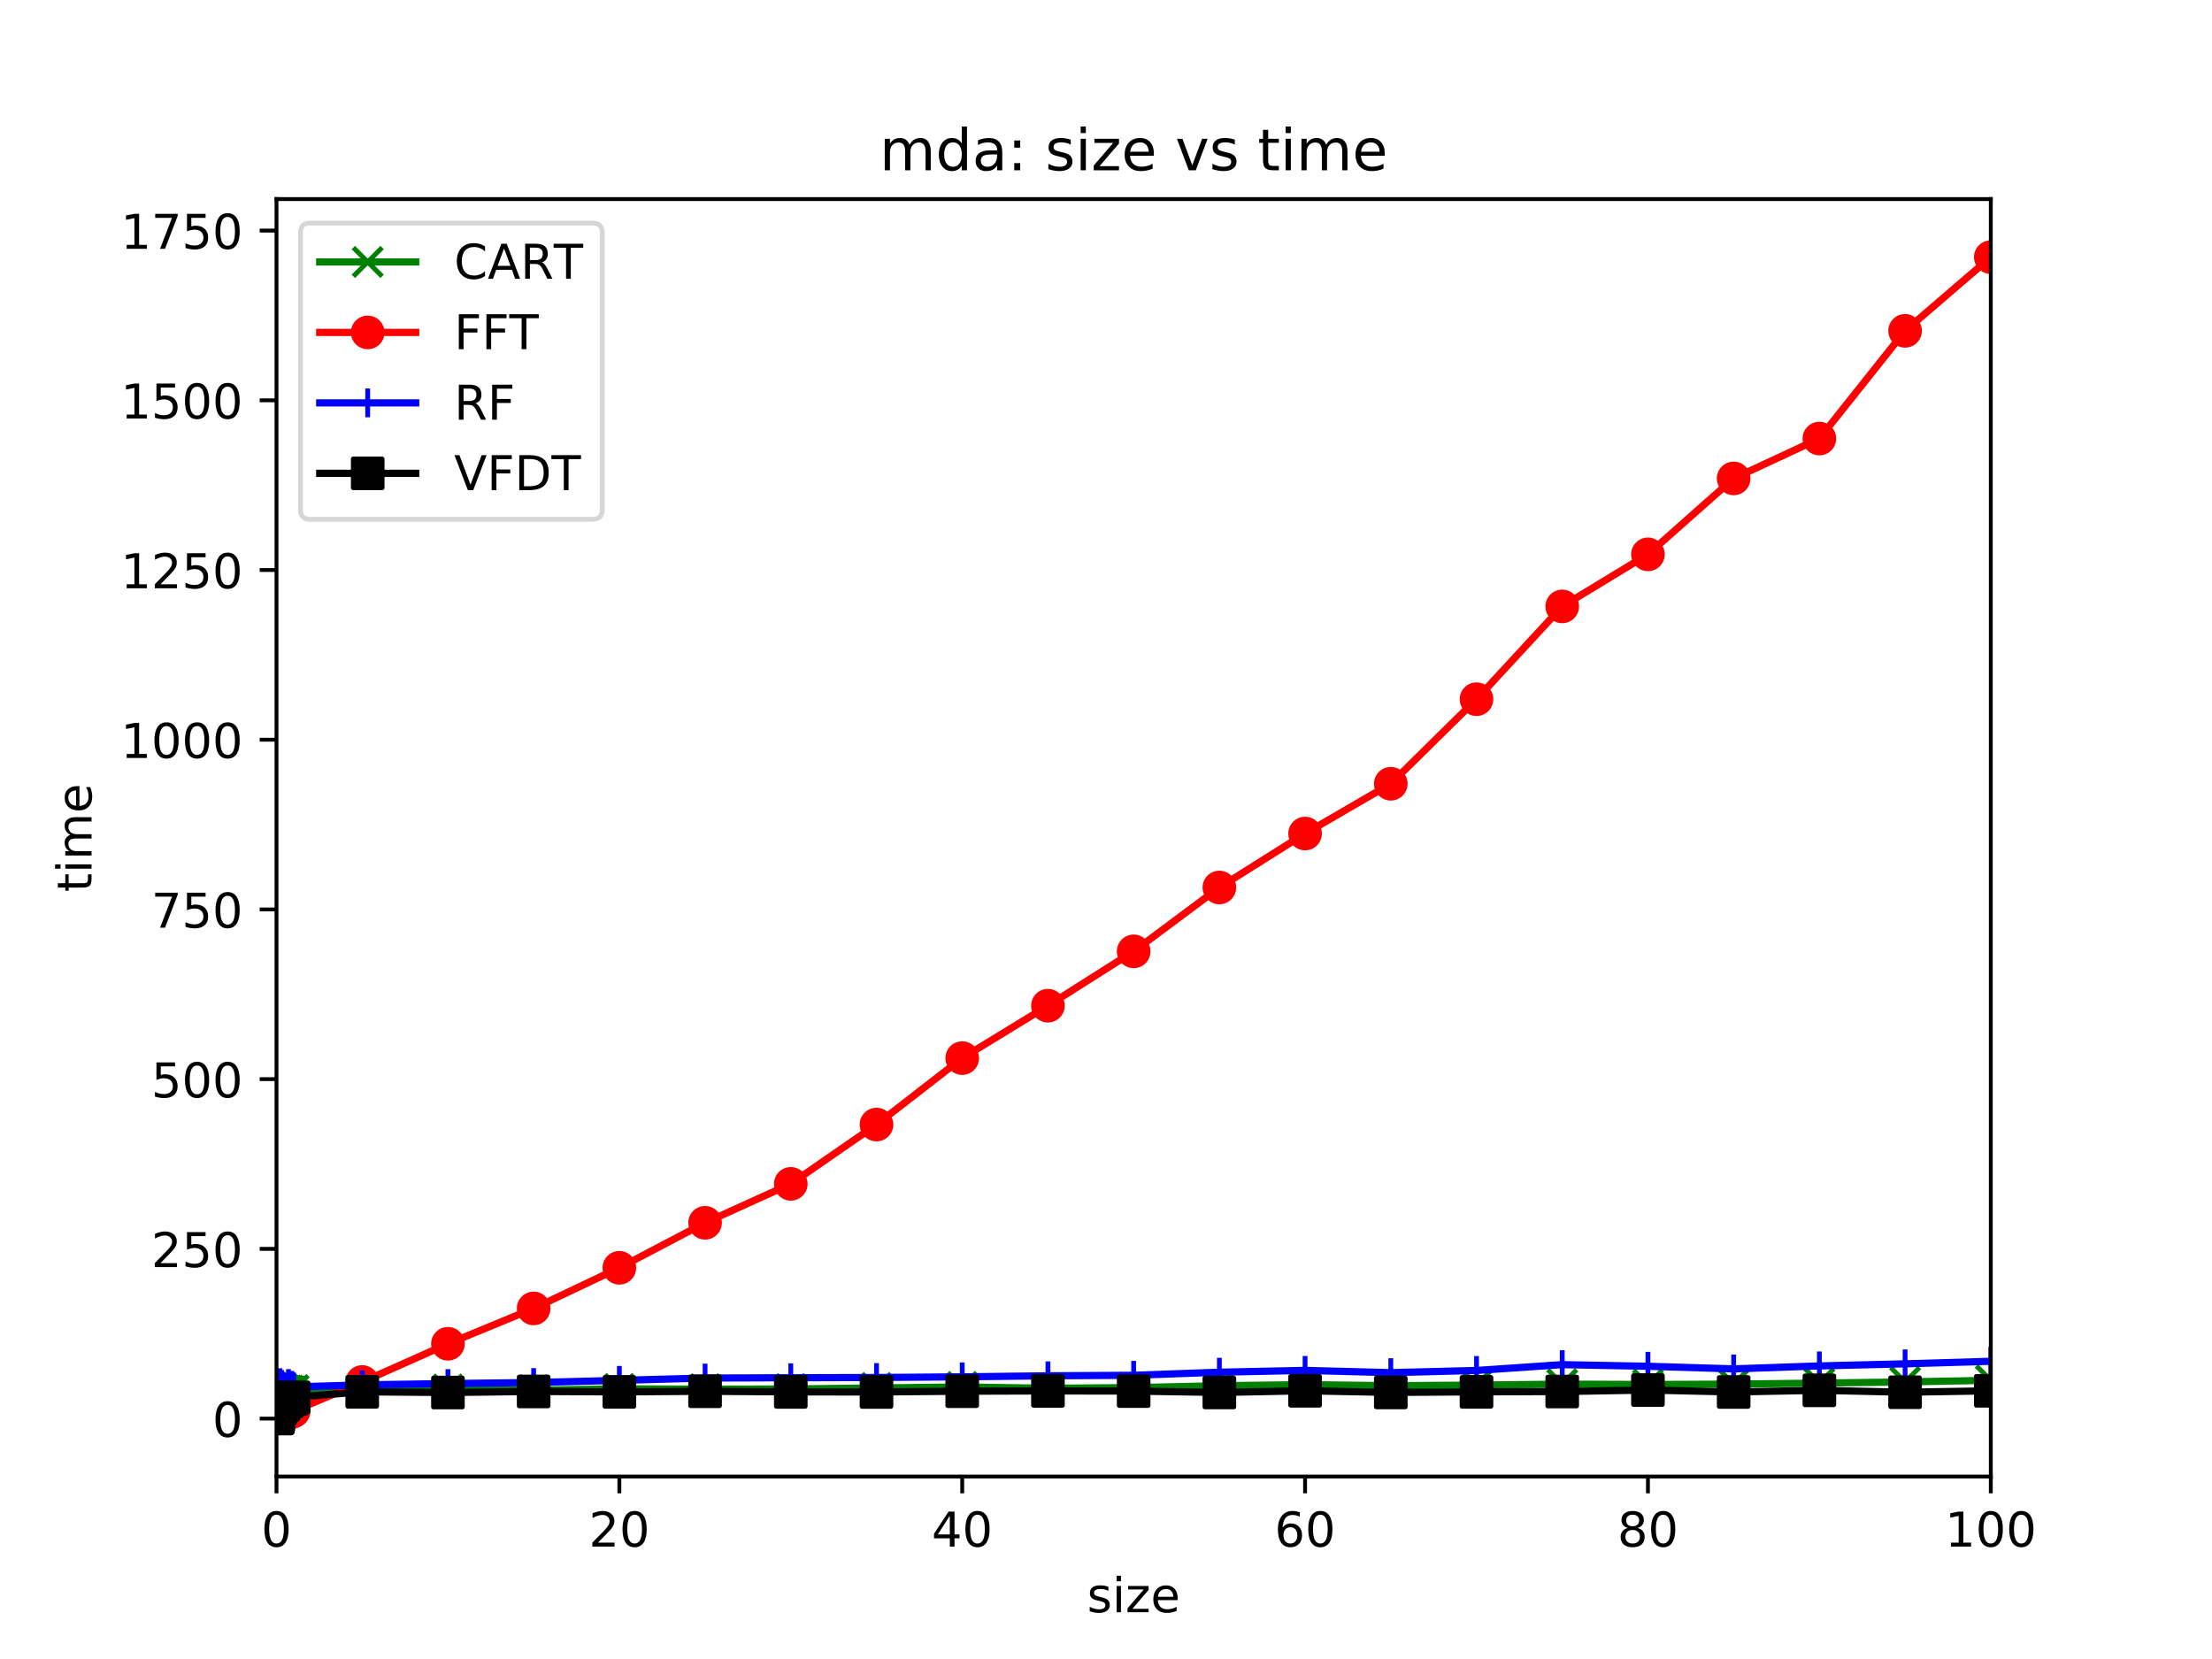 <?xml version="1.0" encoding="utf-8" standalone="no"?>
<!DOCTYPE svg PUBLIC "-//W3C//DTD SVG 1.1//EN"
  "http://www.w3.org/Graphics/SVG/1.1/DTD/svg11.dtd">
<!-- Created with matplotlib (https://matplotlib.org/) -->
<svg height="345.6pt" version="1.1" viewBox="0 0 460.8 345.6" width="460.8pt" xmlns="http://www.w3.org/2000/svg" xmlns:xlink="http://www.w3.org/1999/xlink">
 <defs>
  <style type="text/css">
*{stroke-linecap:butt;stroke-linejoin:round;}
  </style>
 </defs>
 <g id="figure_1">
  <g id="patch_1">
   <path d="M 0 345.6 
L 460.8 345.6 
L 460.8 0 
L 0 0 
z
" style="fill:#ffffff;"/>
  </g>
  <g id="axes_1">
   <g id="patch_2">
    <path d="M 57.6 307.584 
L 414.72 307.584 
L 414.72 41.472 
L 57.6 41.472 
z
" style="fill:#ffffff;"/>
   </g>
   <g id="matplotlib.axis_1">
    <g id="xtick_1">
     <g id="line2d_1">
      <defs>
       <path d="M 0 0 
L 0 3.5 
" id="m21e844c656" style="stroke:#000000;stroke-width:0.8;"/>
      </defs>
      <g>
       <use style="stroke:#000000;stroke-width:0.8;" x="57.6" xlink:href="#m21e844c656" y="307.584"/>
      </g>
     </g>
     <g id="text_1">
      <!-- 0 -->
      <defs>
       <path d="M 31.781 66.406 
Q 24.172 66.406 20.328 58.906 
Q 16.5 51.422 16.5 36.375 
Q 16.5 21.391 20.328 13.891 
Q 24.172 6.391 31.781 6.391 
Q 39.453 6.391 43.281 13.891 
Q 47.125 21.391 47.125 36.375 
Q 47.125 51.422 43.281 58.906 
Q 39.453 66.406 31.781 66.406 
z
M 31.781 74.219 
Q 44.047 74.219 50.516 64.516 
Q 56.984 54.828 56.984 36.375 
Q 56.984 17.969 50.516 8.266 
Q 44.047 -1.422 31.781 -1.422 
Q 19.531 -1.422 13.062 8.266 
Q 6.594 17.969 6.594 36.375 
Q 6.594 54.828 13.062 64.516 
Q 19.531 74.219 31.781 74.219 
z
" id="DejaVuSans-48"/>
      </defs>
      <g transform="translate(54.419 322.182)scale(0.1 -0.1)">
       <use xlink:href="#DejaVuSans-48"/>
      </g>
     </g>
    </g>
    <g id="xtick_2">
     <g id="line2d_2">
      <g>
       <use style="stroke:#000000;stroke-width:0.8;" x="129.024" xlink:href="#m21e844c656" y="307.584"/>
      </g>
     </g>
     <g id="text_2">
      <!-- 20 -->
      <defs>
       <path d="M 19.188 8.297 
L 53.609 8.297 
L 53.609 0 
L 7.328 0 
L 7.328 8.297 
Q 12.938 14.109 22.625 23.891 
Q 32.328 33.688 34.812 36.531 
Q 39.547 41.844 41.422 45.531 
Q 43.312 49.219 43.312 52.781 
Q 43.312 58.594 39.234 62.25 
Q 35.156 65.922 28.609 65.922 
Q 23.969 65.922 18.812 64.312 
Q 13.672 62.703 7.812 59.422 
L 7.812 69.391 
Q 13.766 71.781 18.938 73 
Q 24.125 74.219 28.422 74.219 
Q 39.75 74.219 46.484 68.547 
Q 53.219 62.891 53.219 53.422 
Q 53.219 48.922 51.531 44.891 
Q 49.859 40.875 45.406 35.406 
Q 44.188 33.984 37.641 27.219 
Q 31.109 20.453 19.188 8.297 
z
" id="DejaVuSans-50"/>
      </defs>
      <g transform="translate(122.662 322.182)scale(0.1 -0.1)">
       <use xlink:href="#DejaVuSans-50"/>
       <use x="63.623" xlink:href="#DejaVuSans-48"/>
      </g>
     </g>
    </g>
    <g id="xtick_3">
     <g id="line2d_3">
      <g>
       <use style="stroke:#000000;stroke-width:0.8;" x="200.448" xlink:href="#m21e844c656" y="307.584"/>
      </g>
     </g>
     <g id="text_3">
      <!-- 40 -->
      <defs>
       <path d="M 37.797 64.312 
L 12.891 25.391 
L 37.797 25.391 
z
M 35.203 72.906 
L 47.609 72.906 
L 47.609 25.391 
L 58.016 25.391 
L 58.016 17.188 
L 47.609 17.188 
L 47.609 0 
L 37.797 0 
L 37.797 17.188 
L 4.891 17.188 
L 4.891 26.703 
z
" id="DejaVuSans-52"/>
      </defs>
      <g transform="translate(194.085 322.182)scale(0.1 -0.1)">
       <use xlink:href="#DejaVuSans-52"/>
       <use x="63.623" xlink:href="#DejaVuSans-48"/>
      </g>
     </g>
    </g>
    <g id="xtick_4">
     <g id="line2d_4">
      <g>
       <use style="stroke:#000000;stroke-width:0.8;" x="271.872" xlink:href="#m21e844c656" y="307.584"/>
      </g>
     </g>
     <g id="text_4">
      <!-- 60 -->
      <defs>
       <path d="M 33.016 40.375 
Q 26.375 40.375 22.484 35.828 
Q 18.609 31.297 18.609 23.391 
Q 18.609 15.531 22.484 10.953 
Q 26.375 6.391 33.016 6.391 
Q 39.656 6.391 43.531 10.953 
Q 47.406 15.531 47.406 23.391 
Q 47.406 31.297 43.531 35.828 
Q 39.656 40.375 33.016 40.375 
z
M 52.594 71.297 
L 52.594 62.312 
Q 48.875 64.062 45.094 64.984 
Q 41.312 65.922 37.594 65.922 
Q 27.828 65.922 22.672 59.328 
Q 17.531 52.734 16.797 39.406 
Q 19.672 43.656 24.016 45.922 
Q 28.375 48.188 33.594 48.188 
Q 44.578 48.188 50.953 41.516 
Q 57.328 34.859 57.328 23.391 
Q 57.328 12.156 50.688 5.359 
Q 44.047 -1.422 33.016 -1.422 
Q 20.359 -1.422 13.672 8.266 
Q 6.984 17.969 6.984 36.375 
Q 6.984 53.656 15.188 63.938 
Q 23.391 74.219 37.203 74.219 
Q 40.922 74.219 44.703 73.484 
Q 48.484 72.75 52.594 71.297 
z
" id="DejaVuSans-54"/>
      </defs>
      <g transform="translate(265.51 322.182)scale(0.1 -0.1)">
       <use xlink:href="#DejaVuSans-54"/>
       <use x="63.623" xlink:href="#DejaVuSans-48"/>
      </g>
     </g>
    </g>
    <g id="xtick_5">
     <g id="line2d_5">
      <g>
       <use style="stroke:#000000;stroke-width:0.8;" x="343.296" xlink:href="#m21e844c656" y="307.584"/>
      </g>
     </g>
     <g id="text_5">
      <!-- 80 -->
      <defs>
       <path d="M 31.781 34.625 
Q 24.75 34.625 20.719 30.859 
Q 16.703 27.094 16.703 20.516 
Q 16.703 13.922 20.719 10.156 
Q 24.75 6.391 31.781 6.391 
Q 38.812 6.391 42.859 10.172 
Q 46.922 13.969 46.922 20.516 
Q 46.922 27.094 42.891 30.859 
Q 38.875 34.625 31.781 34.625 
z
M 21.922 38.812 
Q 15.578 40.375 12.031 44.719 
Q 8.5 49.078 8.5 55.328 
Q 8.5 64.062 14.719 69.141 
Q 20.953 74.219 31.781 74.219 
Q 42.672 74.219 48.875 69.141 
Q 55.078 64.062 55.078 55.328 
Q 55.078 49.078 51.531 44.719 
Q 48 40.375 41.703 38.812 
Q 48.828 37.156 52.797 32.312 
Q 56.781 27.484 56.781 20.516 
Q 56.781 9.906 50.312 4.234 
Q 43.844 -1.422 31.781 -1.422 
Q 19.734 -1.422 13.25 4.234 
Q 6.781 9.906 6.781 20.516 
Q 6.781 27.484 10.781 32.312 
Q 14.797 37.156 21.922 38.812 
z
M 18.312 54.391 
Q 18.312 48.734 21.844 45.562 
Q 25.391 42.391 31.781 42.391 
Q 38.141 42.391 41.719 45.562 
Q 45.312 48.734 45.312 54.391 
Q 45.312 60.062 41.719 63.234 
Q 38.141 66.406 31.781 66.406 
Q 25.391 66.406 21.844 63.234 
Q 18.312 60.062 18.312 54.391 
z
" id="DejaVuSans-56"/>
      </defs>
      <g transform="translate(336.933 322.182)scale(0.1 -0.1)">
       <use xlink:href="#DejaVuSans-56"/>
       <use x="63.623" xlink:href="#DejaVuSans-48"/>
      </g>
     </g>
    </g>
    <g id="xtick_6">
     <g id="line2d_6">
      <g>
       <use style="stroke:#000000;stroke-width:0.8;" x="414.72" xlink:href="#m21e844c656" y="307.584"/>
      </g>
     </g>
     <g id="text_6">
      <!-- 100 -->
      <defs>
       <path d="M 12.406 8.297 
L 28.516 8.297 
L 28.516 63.922 
L 10.984 60.406 
L 10.984 69.391 
L 28.422 72.906 
L 38.281 72.906 
L 38.281 8.297 
L 54.391 8.297 
L 54.391 0 
L 12.406 0 
z
" id="DejaVuSans-49"/>
      </defs>
      <g transform="translate(405.176 322.182)scale(0.1 -0.1)">
       <use xlink:href="#DejaVuSans-49"/>
       <use x="63.623" xlink:href="#DejaVuSans-48"/>
       <use x="127.246" xlink:href="#DejaVuSans-48"/>
      </g>
     </g>
    </g>
    <g id="text_7">
     <!-- size -->
     <defs>
      <path d="M 44.281 53.078 
L 44.281 44.578 
Q 40.484 46.531 36.375 47.5 
Q 32.281 48.484 27.875 48.484 
Q 21.188 48.484 17.844 46.438 
Q 14.5 44.391 14.5 40.281 
Q 14.5 37.156 16.891 35.375 
Q 19.281 33.594 26.516 31.984 
L 29.594 31.297 
Q 39.156 29.25 43.188 25.516 
Q 47.219 21.781 47.219 15.094 
Q 47.219 7.469 41.188 3.016 
Q 35.156 -1.422 24.609 -1.422 
Q 20.219 -1.422 15.453 -0.562 
Q 10.688 0.297 5.422 2 
L 5.422 11.281 
Q 10.406 8.688 15.234 7.391 
Q 20.062 6.109 24.812 6.109 
Q 31.156 6.109 34.562 8.281 
Q 37.984 10.453 37.984 14.406 
Q 37.984 18.062 35.516 20.016 
Q 33.062 21.969 24.703 23.781 
L 21.578 24.516 
Q 13.234 26.266 9.516 29.906 
Q 5.812 33.547 5.812 39.891 
Q 5.812 47.609 11.281 51.797 
Q 16.75 56 26.812 56 
Q 31.781 56 36.172 55.266 
Q 40.578 54.547 44.281 53.078 
z
" id="DejaVuSans-115"/>
      <path d="M 9.422 54.688 
L 18.406 54.688 
L 18.406 0 
L 9.422 0 
z
M 9.422 75.984 
L 18.406 75.984 
L 18.406 64.594 
L 9.422 64.594 
z
" id="DejaVuSans-105"/>
      <path d="M 5.516 54.688 
L 48.188 54.688 
L 48.188 46.484 
L 14.406 7.172 
L 48.188 7.172 
L 48.188 0 
L 4.297 0 
L 4.297 8.203 
L 38.094 47.516 
L 5.516 47.516 
z
" id="DejaVuSans-122"/>
      <path d="M 56.203 29.594 
L 56.203 25.203 
L 14.891 25.203 
Q 15.484 15.922 20.484 11.062 
Q 25.484 6.203 34.422 6.203 
Q 39.594 6.203 44.453 7.469 
Q 49.312 8.734 54.109 11.281 
L 54.109 2.781 
Q 49.266 0.734 44.188 -0.344 
Q 39.109 -1.422 33.891 -1.422 
Q 20.797 -1.422 13.156 6.188 
Q 5.516 13.812 5.516 26.812 
Q 5.516 40.234 12.766 48.109 
Q 20.016 56 32.328 56 
Q 43.359 56 49.781 48.891 
Q 56.203 41.797 56.203 29.594 
z
M 47.219 32.234 
Q 47.125 39.594 43.094 43.984 
Q 39.062 48.391 32.422 48.391 
Q 24.906 48.391 20.391 44.141 
Q 15.875 39.891 15.188 32.172 
z
" id="DejaVuSans-101"/>
     </defs>
     <g transform="translate(226.465 335.861)scale(0.1 -0.1)">
      <use xlink:href="#DejaVuSans-115"/>
      <use x="52.1" xlink:href="#DejaVuSans-105"/>
      <use x="79.883" xlink:href="#DejaVuSans-122"/>
      <use x="132.373" xlink:href="#DejaVuSans-101"/>
     </g>
    </g>
   </g>
   <g id="matplotlib.axis_2">
    <g id="ytick_1">
     <g id="line2d_7">
      <defs>
       <path d="M 0 0 
L -3.5 0 
" id="m09c2663679" style="stroke:#000000;stroke-width:0.8;"/>
      </defs>
      <g>
       <use style="stroke:#000000;stroke-width:0.8;" x="57.6" xlink:href="#m09c2663679" y="295.516"/>
      </g>
     </g>
     <g id="text_8">
      <!-- 0 -->
      <g transform="translate(44.237 299.316)scale(0.1 -0.1)">
       <use xlink:href="#DejaVuSans-48"/>
      </g>
     </g>
    </g>
    <g id="ytick_2">
     <g id="line2d_8">
      <g>
       <use style="stroke:#000000;stroke-width:0.8;" x="57.6" xlink:href="#m09c2663679" y="260.162"/>
      </g>
     </g>
     <g id="text_9">
      <!-- 250 -->
      <defs>
       <path d="M 10.797 72.906 
L 49.516 72.906 
L 49.516 64.594 
L 19.828 64.594 
L 19.828 46.734 
Q 21.969 47.469 24.109 47.828 
Q 26.266 48.188 28.422 48.188 
Q 40.625 48.188 47.75 41.5 
Q 54.891 34.812 54.891 23.391 
Q 54.891 11.625 47.562 5.094 
Q 40.234 -1.422 26.906 -1.422 
Q 22.312 -1.422 17.547 -0.641 
Q 12.797 0.141 7.719 1.703 
L 7.719 11.625 
Q 12.109 9.234 16.797 8.062 
Q 21.484 6.891 26.703 6.891 
Q 35.156 6.891 40.078 11.328 
Q 45.016 15.766 45.016 23.391 
Q 45.016 31 40.078 35.438 
Q 35.156 39.891 26.703 39.891 
Q 22.75 39.891 18.812 39.016 
Q 14.891 38.141 10.797 36.281 
z
" id="DejaVuSans-53"/>
      </defs>
      <g transform="translate(31.512 263.961)scale(0.1 -0.1)">
       <use xlink:href="#DejaVuSans-50"/>
       <use x="63.623" xlink:href="#DejaVuSans-53"/>
       <use x="127.246" xlink:href="#DejaVuSans-48"/>
      </g>
     </g>
    </g>
    <g id="ytick_3">
     <g id="line2d_9">
      <g>
       <use style="stroke:#000000;stroke-width:0.8;" x="57.6" xlink:href="#m09c2663679" y="224.807"/>
      </g>
     </g>
     <g id="text_10">
      <!-- 500 -->
      <g transform="translate(31.512 228.606)scale(0.1 -0.1)">
       <use xlink:href="#DejaVuSans-53"/>
       <use x="63.623" xlink:href="#DejaVuSans-48"/>
       <use x="127.246" xlink:href="#DejaVuSans-48"/>
      </g>
     </g>
    </g>
    <g id="ytick_4">
     <g id="line2d_10">
      <g>
       <use style="stroke:#000000;stroke-width:0.8;" x="57.6" xlink:href="#m09c2663679" y="189.453"/>
      </g>
     </g>
     <g id="text_11">
      <!-- 750 -->
      <defs>
       <path d="M 8.203 72.906 
L 55.078 72.906 
L 55.078 68.703 
L 28.609 0 
L 18.312 0 
L 43.219 64.594 
L 8.203 64.594 
z
" id="DejaVuSans-55"/>
      </defs>
      <g transform="translate(31.512 193.252)scale(0.1 -0.1)">
       <use xlink:href="#DejaVuSans-55"/>
       <use x="63.623" xlink:href="#DejaVuSans-53"/>
       <use x="127.246" xlink:href="#DejaVuSans-48"/>
      </g>
     </g>
    </g>
    <g id="ytick_5">
     <g id="line2d_11">
      <g>
       <use style="stroke:#000000;stroke-width:0.8;" x="57.6" xlink:href="#m09c2663679" y="154.098"/>
      </g>
     </g>
     <g id="text_12">
      <!-- 1000 -->
      <g transform="translate(25.15 157.897)scale(0.1 -0.1)">
       <use xlink:href="#DejaVuSans-49"/>
       <use x="63.623" xlink:href="#DejaVuSans-48"/>
       <use x="127.246" xlink:href="#DejaVuSans-48"/>
       <use x="190.869" xlink:href="#DejaVuSans-48"/>
      </g>
     </g>
    </g>
    <g id="ytick_6">
     <g id="line2d_12">
      <g>
       <use style="stroke:#000000;stroke-width:0.8;" x="57.6" xlink:href="#m09c2663679" y="118.743"/>
      </g>
     </g>
     <g id="text_13">
      <!-- 1250 -->
      <g transform="translate(25.15 122.543)scale(0.1 -0.1)">
       <use xlink:href="#DejaVuSans-49"/>
       <use x="63.623" xlink:href="#DejaVuSans-50"/>
       <use x="127.246" xlink:href="#DejaVuSans-53"/>
       <use x="190.869" xlink:href="#DejaVuSans-48"/>
      </g>
     </g>
    </g>
    <g id="ytick_7">
     <g id="line2d_13">
      <g>
       <use style="stroke:#000000;stroke-width:0.8;" x="57.6" xlink:href="#m09c2663679" y="83.389"/>
      </g>
     </g>
     <g id="text_14">
      <!-- 1500 -->
      <g transform="translate(25.15 87.188)scale(0.1 -0.1)">
       <use xlink:href="#DejaVuSans-49"/>
       <use x="63.623" xlink:href="#DejaVuSans-53"/>
       <use x="127.246" xlink:href="#DejaVuSans-48"/>
       <use x="190.869" xlink:href="#DejaVuSans-48"/>
      </g>
     </g>
    </g>
    <g id="ytick_8">
     <g id="line2d_14">
      <g>
       <use style="stroke:#000000;stroke-width:0.8;" x="57.6" xlink:href="#m09c2663679" y="48.034"/>
      </g>
     </g>
     <g id="text_15">
      <!-- 1750 -->
      <g transform="translate(25.15 51.834)scale(0.1 -0.1)">
       <use xlink:href="#DejaVuSans-49"/>
       <use x="63.623" xlink:href="#DejaVuSans-55"/>
       <use x="127.246" xlink:href="#DejaVuSans-53"/>
       <use x="190.869" xlink:href="#DejaVuSans-48"/>
      </g>
     </g>
    </g>
    <g id="text_16">
     <!-- time -->
     <defs>
      <path d="M 18.312 70.219 
L 18.312 54.688 
L 36.812 54.688 
L 36.812 47.703 
L 18.312 47.703 
L 18.312 18.016 
Q 18.312 11.328 20.141 9.422 
Q 21.969 7.516 27.594 7.516 
L 36.812 7.516 
L 36.812 0 
L 27.594 0 
Q 17.188 0 13.234 3.875 
Q 9.281 7.766 9.281 18.016 
L 9.281 47.703 
L 2.688 47.703 
L 2.688 54.688 
L 9.281 54.688 
L 9.281 70.219 
z
" id="DejaVuSans-116"/>
      <path d="M 52 44.188 
Q 55.375 50.25 60.062 53.125 
Q 64.75 56 71.094 56 
Q 79.641 56 84.281 50.016 
Q 88.922 44.047 88.922 33.016 
L 88.922 0 
L 79.891 0 
L 79.891 32.719 
Q 79.891 40.578 77.094 44.375 
Q 74.312 48.188 68.609 48.188 
Q 61.625 48.188 57.562 43.547 
Q 53.516 38.922 53.516 30.906 
L 53.516 0 
L 44.484 0 
L 44.484 32.719 
Q 44.484 40.625 41.703 44.406 
Q 38.922 48.188 33.109 48.188 
Q 26.219 48.188 22.156 43.531 
Q 18.109 38.875 18.109 30.906 
L 18.109 0 
L 9.078 0 
L 9.078 54.688 
L 18.109 54.688 
L 18.109 46.188 
Q 21.188 51.219 25.484 53.609 
Q 29.781 56 35.688 56 
Q 41.656 56 45.828 52.969 
Q 50 49.953 52 44.188 
z
" id="DejaVuSans-109"/>
     </defs>
     <g transform="translate(19.07 185.824)rotate(-90)scale(0.1 -0.1)">
      <use xlink:href="#DejaVuSans-116"/>
      <use x="39.209" xlink:href="#DejaVuSans-105"/>
      <use x="66.992" xlink:href="#DejaVuSans-109"/>
      <use x="164.404" xlink:href="#DejaVuSans-101"/>
     </g>
    </g>
   </g>
   <g id="line2d_15">
    <path clip-path="url(#pf4e3280fdc)" d="M 57.636 289.765 
L 57.671 289.753 
L 57.707 288.994 
L 57.743 289.227 
L 57.779 289.554 
L 57.814 289.816 
L 57.85 289.787 
L 57.886 289.881 
L 57.921 289.867 
L 57.957 289.838 
L 58.314 289.581 
L 58.671 289.485 
L 59.028 289.475 
L 59.386 289.763 
L 59.743 289.669 
L 60.1 289.698 
L 60.457 289.843 
L 60.814 289.905 
L 61.171 289.57 
L 75.456 289.705 
L 93.312 289.447 
L 111.168 289.597 
L 129.024 289.326 
L 146.88 289.386 
L 164.736 289.349 
L 182.592 289.133 
L 200.448 288.928 
L 218.304 289.205 
L 236.16 289.062 
L 254.016 288.67 
L 271.872 288.443 
L 289.728 288.665 
L 307.584 288.54 
L 325.44 288.342 
L 343.296 288.416 
L 361.152 288.339 
L 379.008 288.126 
L 396.864 287.878 
L 414.72 287.539 
" style="fill:none;stroke:#008000;stroke-linecap:square;stroke-width:1.5;"/>
    <defs>
     <path d="M -3 3 
L 3 -3 
M -3 -3 
L 3 3 
" id="m1ca27a8372" style="stroke:#008000;"/>
    </defs>
    <g clip-path="url(#pf4e3280fdc)">
     <use style="fill:#008000;stroke:#008000;" x="57.636" xlink:href="#m1ca27a8372" y="289.765"/>
     <use style="fill:#008000;stroke:#008000;" x="57.671" xlink:href="#m1ca27a8372" y="289.753"/>
     <use style="fill:#008000;stroke:#008000;" x="57.707" xlink:href="#m1ca27a8372" y="288.994"/>
     <use style="fill:#008000;stroke:#008000;" x="57.743" xlink:href="#m1ca27a8372" y="289.227"/>
     <use style="fill:#008000;stroke:#008000;" x="57.779" xlink:href="#m1ca27a8372" y="289.554"/>
     <use style="fill:#008000;stroke:#008000;" x="57.814" xlink:href="#m1ca27a8372" y="289.816"/>
     <use style="fill:#008000;stroke:#008000;" x="57.85" xlink:href="#m1ca27a8372" y="289.787"/>
     <use style="fill:#008000;stroke:#008000;" x="57.886" xlink:href="#m1ca27a8372" y="289.881"/>
     <use style="fill:#008000;stroke:#008000;" x="57.921" xlink:href="#m1ca27a8372" y="289.867"/>
     <use style="fill:#008000;stroke:#008000;" x="57.957" xlink:href="#m1ca27a8372" y="289.838"/>
     <use style="fill:#008000;stroke:#008000;" x="58.314" xlink:href="#m1ca27a8372" y="289.581"/>
     <use style="fill:#008000;stroke:#008000;" x="58.671" xlink:href="#m1ca27a8372" y="289.485"/>
     <use style="fill:#008000;stroke:#008000;" x="59.028" xlink:href="#m1ca27a8372" y="289.475"/>
     <use style="fill:#008000;stroke:#008000;" x="59.386" xlink:href="#m1ca27a8372" y="289.763"/>
     <use style="fill:#008000;stroke:#008000;" x="59.743" xlink:href="#m1ca27a8372" y="289.669"/>
     <use style="fill:#008000;stroke:#008000;" x="60.1" xlink:href="#m1ca27a8372" y="289.698"/>
     <use style="fill:#008000;stroke:#008000;" x="60.457" xlink:href="#m1ca27a8372" y="289.843"/>
     <use style="fill:#008000;stroke:#008000;" x="60.814" xlink:href="#m1ca27a8372" y="289.905"/>
     <use style="fill:#008000;stroke:#008000;" x="61.171" xlink:href="#m1ca27a8372" y="289.57"/>
     <use style="fill:#008000;stroke:#008000;" x="75.456" xlink:href="#m1ca27a8372" y="289.705"/>
     <use style="fill:#008000;stroke:#008000;" x="93.312" xlink:href="#m1ca27a8372" y="289.447"/>
     <use style="fill:#008000;stroke:#008000;" x="111.168" xlink:href="#m1ca27a8372" y="289.597"/>
     <use style="fill:#008000;stroke:#008000;" x="129.024" xlink:href="#m1ca27a8372" y="289.326"/>
     <use style="fill:#008000;stroke:#008000;" x="146.88" xlink:href="#m1ca27a8372" y="289.386"/>
     <use style="fill:#008000;stroke:#008000;" x="164.736" xlink:href="#m1ca27a8372" y="289.349"/>
     <use style="fill:#008000;stroke:#008000;" x="182.592" xlink:href="#m1ca27a8372" y="289.133"/>
     <use style="fill:#008000;stroke:#008000;" x="200.448" xlink:href="#m1ca27a8372" y="288.928"/>
     <use style="fill:#008000;stroke:#008000;" x="218.304" xlink:href="#m1ca27a8372" y="289.205"/>
     <use style="fill:#008000;stroke:#008000;" x="236.16" xlink:href="#m1ca27a8372" y="289.062"/>
     <use style="fill:#008000;stroke:#008000;" x="254.016" xlink:href="#m1ca27a8372" y="288.67"/>
     <use style="fill:#008000;stroke:#008000;" x="271.872" xlink:href="#m1ca27a8372" y="288.443"/>
     <use style="fill:#008000;stroke:#008000;" x="289.728" xlink:href="#m1ca27a8372" y="288.665"/>
     <use style="fill:#008000;stroke:#008000;" x="307.584" xlink:href="#m1ca27a8372" y="288.54"/>
     <use style="fill:#008000;stroke:#008000;" x="325.44" xlink:href="#m1ca27a8372" y="288.342"/>
     <use style="fill:#008000;stroke:#008000;" x="343.296" xlink:href="#m1ca27a8372" y="288.416"/>
     <use style="fill:#008000;stroke:#008000;" x="361.152" xlink:href="#m1ca27a8372" y="288.339"/>
     <use style="fill:#008000;stroke:#008000;" x="379.008" xlink:href="#m1ca27a8372" y="288.126"/>
     <use style="fill:#008000;stroke:#008000;" x="396.864" xlink:href="#m1ca27a8372" y="287.878"/>
     <use style="fill:#008000;stroke:#008000;" x="414.72" xlink:href="#m1ca27a8372" y="287.539"/>
    </g>
   </g>
   <g id="line2d_16">
    <path clip-path="url(#pf4e3280fdc)" d="M 57.636 295.457 
L 57.671 295.451 
L 57.707 295.423 
L 57.743 295.414 
L 57.779 295.4 
L 57.814 295.385 
L 57.85 295.365 
L 57.886 295.345 
L 57.921 295.335 
L 57.957 295.315 
L 58.314 295.156 
L 58.671 295.03 
L 59.028 294.852 
L 59.386 294.714 
L 59.743 294.557 
L 60.1 294.417 
L 60.457 294.222 
L 60.814 294.122 
L 61.171 293.951 
L 75.456 287.89 
L 93.312 279.933 
L 111.168 272.57 
L 129.024 264.102 
L 146.88 254.728 
L 164.736 246.618 
L 182.592 234.265 
L 200.448 220.422 
L 218.304 209.504 
L 236.16 198.185 
L 254.016 184.879 
L 271.872 173.643 
L 289.728 163.269 
L 307.584 145.657 
L 325.44 126.326 
L 343.296 115.48 
L 361.152 99.663 
L 379.008 91.362 
L 396.864 68.919 
L 414.72 53.568 
" style="fill:none;stroke:#ff0000;stroke-linecap:square;stroke-width:1.5;"/>
    <defs>
     <path d="M 0 3 
C 0.796 3 1.559 2.684 2.121 2.121 
C 2.684 1.559 3 0.796 3 0 
C 3 -0.796 2.684 -1.559 2.121 -2.121 
C 1.559 -2.684 0.796 -3 0 -3 
C -0.796 -3 -1.559 -2.684 -2.121 -2.121 
C -2.684 -1.559 -3 -0.796 -3 0 
C -3 0.796 -2.684 1.559 -2.121 2.121 
C -1.559 2.684 -0.796 3 0 3 
z
" id="m90da390966" style="stroke:#ff0000;"/>
    </defs>
    <g clip-path="url(#pf4e3280fdc)">
     <use style="fill:#ff0000;stroke:#ff0000;" x="57.636" xlink:href="#m90da390966" y="295.457"/>
     <use style="fill:#ff0000;stroke:#ff0000;" x="57.671" xlink:href="#m90da390966" y="295.451"/>
     <use style="fill:#ff0000;stroke:#ff0000;" x="57.707" xlink:href="#m90da390966" y="295.423"/>
     <use style="fill:#ff0000;stroke:#ff0000;" x="57.743" xlink:href="#m90da390966" y="295.414"/>
     <use style="fill:#ff0000;stroke:#ff0000;" x="57.779" xlink:href="#m90da390966" y="295.4"/>
     <use style="fill:#ff0000;stroke:#ff0000;" x="57.814" xlink:href="#m90da390966" y="295.385"/>
     <use style="fill:#ff0000;stroke:#ff0000;" x="57.85" xlink:href="#m90da390966" y="295.365"/>
     <use style="fill:#ff0000;stroke:#ff0000;" x="57.886" xlink:href="#m90da390966" y="295.345"/>
     <use style="fill:#ff0000;stroke:#ff0000;" x="57.921" xlink:href="#m90da390966" y="295.335"/>
     <use style="fill:#ff0000;stroke:#ff0000;" x="57.957" xlink:href="#m90da390966" y="295.315"/>
     <use style="fill:#ff0000;stroke:#ff0000;" x="58.314" xlink:href="#m90da390966" y="295.156"/>
     <use style="fill:#ff0000;stroke:#ff0000;" x="58.671" xlink:href="#m90da390966" y="295.03"/>
     <use style="fill:#ff0000;stroke:#ff0000;" x="59.028" xlink:href="#m90da390966" y="294.852"/>
     <use style="fill:#ff0000;stroke:#ff0000;" x="59.386" xlink:href="#m90da390966" y="294.714"/>
     <use style="fill:#ff0000;stroke:#ff0000;" x="59.743" xlink:href="#m90da390966" y="294.557"/>
     <use style="fill:#ff0000;stroke:#ff0000;" x="60.1" xlink:href="#m90da390966" y="294.417"/>
     <use style="fill:#ff0000;stroke:#ff0000;" x="60.457" xlink:href="#m90da390966" y="294.222"/>
     <use style="fill:#ff0000;stroke:#ff0000;" x="60.814" xlink:href="#m90da390966" y="294.122"/>
     <use style="fill:#ff0000;stroke:#ff0000;" x="61.171" xlink:href="#m90da390966" y="293.951"/>
     <use style="fill:#ff0000;stroke:#ff0000;" x="75.456" xlink:href="#m90da390966" y="287.89"/>
     <use style="fill:#ff0000;stroke:#ff0000;" x="93.312" xlink:href="#m90da390966" y="279.933"/>
     <use style="fill:#ff0000;stroke:#ff0000;" x="111.168" xlink:href="#m90da390966" y="272.57"/>
     <use style="fill:#ff0000;stroke:#ff0000;" x="129.024" xlink:href="#m90da390966" y="264.102"/>
     <use style="fill:#ff0000;stroke:#ff0000;" x="146.88" xlink:href="#m90da390966" y="254.728"/>
     <use style="fill:#ff0000;stroke:#ff0000;" x="164.736" xlink:href="#m90da390966" y="246.618"/>
     <use style="fill:#ff0000;stroke:#ff0000;" x="182.592" xlink:href="#m90da390966" y="234.265"/>
     <use style="fill:#ff0000;stroke:#ff0000;" x="200.448" xlink:href="#m90da390966" y="220.422"/>
     <use style="fill:#ff0000;stroke:#ff0000;" x="218.304" xlink:href="#m90da390966" y="209.504"/>
     <use style="fill:#ff0000;stroke:#ff0000;" x="236.16" xlink:href="#m90da390966" y="198.185"/>
     <use style="fill:#ff0000;stroke:#ff0000;" x="254.016" xlink:href="#m90da390966" y="184.879"/>
     <use style="fill:#ff0000;stroke:#ff0000;" x="271.872" xlink:href="#m90da390966" y="173.643"/>
     <use style="fill:#ff0000;stroke:#ff0000;" x="289.728" xlink:href="#m90da390966" y="163.269"/>
     <use style="fill:#ff0000;stroke:#ff0000;" x="307.584" xlink:href="#m90da390966" y="145.657"/>
     <use style="fill:#ff0000;stroke:#ff0000;" x="325.44" xlink:href="#m90da390966" y="126.326"/>
     <use style="fill:#ff0000;stroke:#ff0000;" x="343.296" xlink:href="#m90da390966" y="115.48"/>
     <use style="fill:#ff0000;stroke:#ff0000;" x="361.152" xlink:href="#m90da390966" y="99.663"/>
     <use style="fill:#ff0000;stroke:#ff0000;" x="379.008" xlink:href="#m90da390966" y="91.362"/>
     <use style="fill:#ff0000;stroke:#ff0000;" x="396.864" xlink:href="#m90da390966" y="68.919"/>
     <use style="fill:#ff0000;stroke:#ff0000;" x="414.72" xlink:href="#m90da390966" y="53.568"/>
    </g>
   </g>
   <g id="line2d_17">
    <path clip-path="url(#pf4e3280fdc)" d="M 57.636 288.826 
L 57.671 288.56 
L 57.707 288.793 
L 57.743 288.833 
L 57.779 288.454 
L 57.814 288.793 
L 57.85 288.809 
L 57.886 288.731 
L 57.921 289.134 
L 57.957 288.918 
L 58.314 288.037 
L 58.671 288.418 
L 59.028 288.831 
L 59.386 289.005 
L 59.743 289.035 
L 60.1 288.213 
L 60.457 288.755 
L 60.814 288.595 
L 61.171 288.923 
L 75.456 288.492 
L 93.312 288.218 
L 111.168 288.01 
L 129.024 287.556 
L 146.88 287.074 
L 164.736 287.009 
L 182.592 286.958 
L 200.448 286.819 
L 218.304 286.607 
L 236.16 286.495 
L 254.016 285.857 
L 271.872 285.478 
L 289.728 285.949 
L 307.584 285.493 
L 325.44 284.281 
L 343.296 284.62 
L 361.152 285.164 
L 379.008 284.546 
L 396.864 284.112 
L 414.72 283.581 
" style="fill:none;stroke:#0000ff;stroke-linecap:square;stroke-width:1.5;"/>
    <defs>
     <path d="M -3 0 
L 3 0 
M 0 3 
L 0 -3 
" id="m04df19ad99" style="stroke:#0000ff;"/>
    </defs>
    <g clip-path="url(#pf4e3280fdc)">
     <use style="fill:#0000ff;stroke:#0000ff;" x="57.636" xlink:href="#m04df19ad99" y="288.826"/>
     <use style="fill:#0000ff;stroke:#0000ff;" x="57.671" xlink:href="#m04df19ad99" y="288.56"/>
     <use style="fill:#0000ff;stroke:#0000ff;" x="57.707" xlink:href="#m04df19ad99" y="288.793"/>
     <use style="fill:#0000ff;stroke:#0000ff;" x="57.743" xlink:href="#m04df19ad99" y="288.833"/>
     <use style="fill:#0000ff;stroke:#0000ff;" x="57.779" xlink:href="#m04df19ad99" y="288.454"/>
     <use style="fill:#0000ff;stroke:#0000ff;" x="57.814" xlink:href="#m04df19ad99" y="288.793"/>
     <use style="fill:#0000ff;stroke:#0000ff;" x="57.85" xlink:href="#m04df19ad99" y="288.809"/>
     <use style="fill:#0000ff;stroke:#0000ff;" x="57.886" xlink:href="#m04df19ad99" y="288.731"/>
     <use style="fill:#0000ff;stroke:#0000ff;" x="57.921" xlink:href="#m04df19ad99" y="289.134"/>
     <use style="fill:#0000ff;stroke:#0000ff;" x="57.957" xlink:href="#m04df19ad99" y="288.918"/>
     <use style="fill:#0000ff;stroke:#0000ff;" x="58.314" xlink:href="#m04df19ad99" y="288.037"/>
     <use style="fill:#0000ff;stroke:#0000ff;" x="58.671" xlink:href="#m04df19ad99" y="288.418"/>
     <use style="fill:#0000ff;stroke:#0000ff;" x="59.028" xlink:href="#m04df19ad99" y="288.831"/>
     <use style="fill:#0000ff;stroke:#0000ff;" x="59.386" xlink:href="#m04df19ad99" y="289.005"/>
     <use style="fill:#0000ff;stroke:#0000ff;" x="59.743" xlink:href="#m04df19ad99" y="289.035"/>
     <use style="fill:#0000ff;stroke:#0000ff;" x="60.1" xlink:href="#m04df19ad99" y="288.213"/>
     <use style="fill:#0000ff;stroke:#0000ff;" x="60.457" xlink:href="#m04df19ad99" y="288.755"/>
     <use style="fill:#0000ff;stroke:#0000ff;" x="60.814" xlink:href="#m04df19ad99" y="288.595"/>
     <use style="fill:#0000ff;stroke:#0000ff;" x="61.171" xlink:href="#m04df19ad99" y="288.923"/>
     <use style="fill:#0000ff;stroke:#0000ff;" x="75.456" xlink:href="#m04df19ad99" y="288.492"/>
     <use style="fill:#0000ff;stroke:#0000ff;" x="93.312" xlink:href="#m04df19ad99" y="288.218"/>
     <use style="fill:#0000ff;stroke:#0000ff;" x="111.168" xlink:href="#m04df19ad99" y="288.01"/>
     <use style="fill:#0000ff;stroke:#0000ff;" x="129.024" xlink:href="#m04df19ad99" y="287.556"/>
     <use style="fill:#0000ff;stroke:#0000ff;" x="146.88" xlink:href="#m04df19ad99" y="287.074"/>
     <use style="fill:#0000ff;stroke:#0000ff;" x="164.736" xlink:href="#m04df19ad99" y="287.009"/>
     <use style="fill:#0000ff;stroke:#0000ff;" x="182.592" xlink:href="#m04df19ad99" y="286.958"/>
     <use style="fill:#0000ff;stroke:#0000ff;" x="200.448" xlink:href="#m04df19ad99" y="286.819"/>
     <use style="fill:#0000ff;stroke:#0000ff;" x="218.304" xlink:href="#m04df19ad99" y="286.607"/>
     <use style="fill:#0000ff;stroke:#0000ff;" x="236.16" xlink:href="#m04df19ad99" y="286.495"/>
     <use style="fill:#0000ff;stroke:#0000ff;" x="254.016" xlink:href="#m04df19ad99" y="285.857"/>
     <use style="fill:#0000ff;stroke:#0000ff;" x="271.872" xlink:href="#m04df19ad99" y="285.478"/>
     <use style="fill:#0000ff;stroke:#0000ff;" x="289.728" xlink:href="#m04df19ad99" y="285.949"/>
     <use style="fill:#0000ff;stroke:#0000ff;" x="307.584" xlink:href="#m04df19ad99" y="285.493"/>
     <use style="fill:#0000ff;stroke:#0000ff;" x="325.44" xlink:href="#m04df19ad99" y="284.281"/>
     <use style="fill:#0000ff;stroke:#0000ff;" x="343.296" xlink:href="#m04df19ad99" y="284.62"/>
     <use style="fill:#0000ff;stroke:#0000ff;" x="361.152" xlink:href="#m04df19ad99" y="285.164"/>
     <use style="fill:#0000ff;stroke:#0000ff;" x="379.008" xlink:href="#m04df19ad99" y="284.546"/>
     <use style="fill:#0000ff;stroke:#0000ff;" x="396.864" xlink:href="#m04df19ad99" y="284.112"/>
     <use style="fill:#0000ff;stroke:#0000ff;" x="414.72" xlink:href="#m04df19ad99" y="283.581"/>
    </g>
   </g>
   <g id="line2d_18">
    <path clip-path="url(#pf4e3280fdc)" d="M 57.636 295.488 
L 57.671 295.484 
L 57.707 295.478 
L 57.743 295.468 
L 57.779 295.286 
L 57.814 295.3 
L 57.85 295.286 
L 57.886 295.279 
L 57.921 295.262 
L 57.957 294.825 
L 58.314 293.442 
L 58.671 292.856 
L 59.028 292.595 
L 59.386 292.022 
L 59.743 291.869 
L 60.1 291.566 
L 60.457 291.347 
L 60.814 291.344 
L 61.171 291.097 
L 75.456 289.937 
L 93.312 290.09 
L 111.168 289.864 
L 129.024 289.956 
L 146.88 289.827 
L 164.736 289.957 
L 182.592 289.973 
L 200.448 289.813 
L 218.304 289.755 
L 236.16 289.787 
L 254.016 290.076 
L 271.872 289.728 
L 289.728 290.067 
L 307.584 289.946 
L 325.44 289.881 
L 343.296 289.572 
L 361.152 289.973 
L 379.008 289.63 
L 396.864 290.025 
L 414.72 289.732 
" style="fill:none;stroke:#000000;stroke-linecap:square;stroke-width:1.5;"/>
    <defs>
     <path d="M -3 3 
L 3 3 
L 3 -3 
L -3 -3 
z
" id="m49ae2d777a" style="stroke:#000000;stroke-linejoin:miter;"/>
    </defs>
    <g clip-path="url(#pf4e3280fdc)">
     <use style="stroke:#000000;stroke-linejoin:miter;" x="57.636" xlink:href="#m49ae2d777a" y="295.488"/>
     <use style="stroke:#000000;stroke-linejoin:miter;" x="57.671" xlink:href="#m49ae2d777a" y="295.484"/>
     <use style="stroke:#000000;stroke-linejoin:miter;" x="57.707" xlink:href="#m49ae2d777a" y="295.478"/>
     <use style="stroke:#000000;stroke-linejoin:miter;" x="57.743" xlink:href="#m49ae2d777a" y="295.468"/>
     <use style="stroke:#000000;stroke-linejoin:miter;" x="57.779" xlink:href="#m49ae2d777a" y="295.286"/>
     <use style="stroke:#000000;stroke-linejoin:miter;" x="57.814" xlink:href="#m49ae2d777a" y="295.3"/>
     <use style="stroke:#000000;stroke-linejoin:miter;" x="57.85" xlink:href="#m49ae2d777a" y="295.286"/>
     <use style="stroke:#000000;stroke-linejoin:miter;" x="57.886" xlink:href="#m49ae2d777a" y="295.279"/>
     <use style="stroke:#000000;stroke-linejoin:miter;" x="57.921" xlink:href="#m49ae2d777a" y="295.262"/>
     <use style="stroke:#000000;stroke-linejoin:miter;" x="57.957" xlink:href="#m49ae2d777a" y="294.825"/>
     <use style="stroke:#000000;stroke-linejoin:miter;" x="58.314" xlink:href="#m49ae2d777a" y="293.442"/>
     <use style="stroke:#000000;stroke-linejoin:miter;" x="58.671" xlink:href="#m49ae2d777a" y="292.856"/>
     <use style="stroke:#000000;stroke-linejoin:miter;" x="59.028" xlink:href="#m49ae2d777a" y="292.595"/>
     <use style="stroke:#000000;stroke-linejoin:miter;" x="59.386" xlink:href="#m49ae2d777a" y="292.022"/>
     <use style="stroke:#000000;stroke-linejoin:miter;" x="59.743" xlink:href="#m49ae2d777a" y="291.869"/>
     <use style="stroke:#000000;stroke-linejoin:miter;" x="60.1" xlink:href="#m49ae2d777a" y="291.566"/>
     <use style="stroke:#000000;stroke-linejoin:miter;" x="60.457" xlink:href="#m49ae2d777a" y="291.347"/>
     <use style="stroke:#000000;stroke-linejoin:miter;" x="60.814" xlink:href="#m49ae2d777a" y="291.344"/>
     <use style="stroke:#000000;stroke-linejoin:miter;" x="61.171" xlink:href="#m49ae2d777a" y="291.097"/>
     <use style="stroke:#000000;stroke-linejoin:miter;" x="75.456" xlink:href="#m49ae2d777a" y="289.937"/>
     <use style="stroke:#000000;stroke-linejoin:miter;" x="93.312" xlink:href="#m49ae2d777a" y="290.09"/>
     <use style="stroke:#000000;stroke-linejoin:miter;" x="111.168" xlink:href="#m49ae2d777a" y="289.864"/>
     <use style="stroke:#000000;stroke-linejoin:miter;" x="129.024" xlink:href="#m49ae2d777a" y="289.956"/>
     <use style="stroke:#000000;stroke-linejoin:miter;" x="146.88" xlink:href="#m49ae2d777a" y="289.827"/>
     <use style="stroke:#000000;stroke-linejoin:miter;" x="164.736" xlink:href="#m49ae2d777a" y="289.957"/>
     <use style="stroke:#000000;stroke-linejoin:miter;" x="182.592" xlink:href="#m49ae2d777a" y="289.973"/>
     <use style="stroke:#000000;stroke-linejoin:miter;" x="200.448" xlink:href="#m49ae2d777a" y="289.813"/>
     <use style="stroke:#000000;stroke-linejoin:miter;" x="218.304" xlink:href="#m49ae2d777a" y="289.755"/>
     <use style="stroke:#000000;stroke-linejoin:miter;" x="236.16" xlink:href="#m49ae2d777a" y="289.787"/>
     <use style="stroke:#000000;stroke-linejoin:miter;" x="254.016" xlink:href="#m49ae2d777a" y="290.076"/>
     <use style="stroke:#000000;stroke-linejoin:miter;" x="271.872" xlink:href="#m49ae2d777a" y="289.728"/>
     <use style="stroke:#000000;stroke-linejoin:miter;" x="289.728" xlink:href="#m49ae2d777a" y="290.067"/>
     <use style="stroke:#000000;stroke-linejoin:miter;" x="307.584" xlink:href="#m49ae2d777a" y="289.946"/>
     <use style="stroke:#000000;stroke-linejoin:miter;" x="325.44" xlink:href="#m49ae2d777a" y="289.881"/>
     <use style="stroke:#000000;stroke-linejoin:miter;" x="343.296" xlink:href="#m49ae2d777a" y="289.572"/>
     <use style="stroke:#000000;stroke-linejoin:miter;" x="361.152" xlink:href="#m49ae2d777a" y="289.973"/>
     <use style="stroke:#000000;stroke-linejoin:miter;" x="379.008" xlink:href="#m49ae2d777a" y="289.63"/>
     <use style="stroke:#000000;stroke-linejoin:miter;" x="396.864" xlink:href="#m49ae2d777a" y="290.025"/>
     <use style="stroke:#000000;stroke-linejoin:miter;" x="414.72" xlink:href="#m49ae2d777a" y="289.732"/>
    </g>
   </g>
   <g id="patch_3">
    <path d="M 57.6 307.584 
L 57.6 41.472 
" style="fill:none;stroke:#000000;stroke-linecap:square;stroke-linejoin:miter;stroke-width:0.8;"/>
   </g>
   <g id="patch_4">
    <path d="M 414.72 307.584 
L 414.72 41.472 
" style="fill:none;stroke:#000000;stroke-linecap:square;stroke-linejoin:miter;stroke-width:0.8;"/>
   </g>
   <g id="patch_5">
    <path d="M 57.6 307.584 
L 414.72 307.584 
" style="fill:none;stroke:#000000;stroke-linecap:square;stroke-linejoin:miter;stroke-width:0.8;"/>
   </g>
   <g id="patch_6">
    <path d="M 57.6 41.472 
L 414.72 41.472 
" style="fill:none;stroke:#000000;stroke-linecap:square;stroke-linejoin:miter;stroke-width:0.8;"/>
   </g>
   <g id="text_17">
    <!-- mda: size vs time -->
    <defs>
     <path d="M 45.406 46.391 
L 45.406 75.984 
L 54.391 75.984 
L 54.391 0 
L 45.406 0 
L 45.406 8.203 
Q 42.578 3.328 38.25 0.953 
Q 33.938 -1.422 27.875 -1.422 
Q 17.969 -1.422 11.734 6.484 
Q 5.516 14.406 5.516 27.297 
Q 5.516 40.188 11.734 48.094 
Q 17.969 56 27.875 56 
Q 33.938 56 38.25 53.625 
Q 42.578 51.266 45.406 46.391 
z
M 14.797 27.297 
Q 14.797 17.391 18.875 11.75 
Q 22.953 6.109 30.078 6.109 
Q 37.203 6.109 41.297 11.75 
Q 45.406 17.391 45.406 27.297 
Q 45.406 37.203 41.297 42.844 
Q 37.203 48.484 30.078 48.484 
Q 22.953 48.484 18.875 42.844 
Q 14.797 37.203 14.797 27.297 
z
" id="DejaVuSans-100"/>
     <path d="M 34.281 27.484 
Q 23.391 27.484 19.188 25 
Q 14.984 22.516 14.984 16.5 
Q 14.984 11.719 18.141 8.906 
Q 21.297 6.109 26.703 6.109 
Q 34.188 6.109 38.703 11.406 
Q 43.219 16.703 43.219 25.484 
L 43.219 27.484 
z
M 52.203 31.203 
L 52.203 0 
L 43.219 0 
L 43.219 8.297 
Q 40.141 3.328 35.547 0.953 
Q 30.953 -1.422 24.312 -1.422 
Q 15.922 -1.422 10.953 3.297 
Q 6 8.016 6 15.922 
Q 6 25.141 12.172 29.828 
Q 18.359 34.516 30.609 34.516 
L 43.219 34.516 
L 43.219 35.406 
Q 43.219 41.609 39.141 45 
Q 35.062 48.391 27.688 48.391 
Q 23 48.391 18.547 47.266 
Q 14.109 46.141 10.016 43.891 
L 10.016 52.203 
Q 14.938 54.109 19.578 55.047 
Q 24.219 56 28.609 56 
Q 40.484 56 46.344 49.844 
Q 52.203 43.703 52.203 31.203 
z
" id="DejaVuSans-97"/>
     <path d="M 11.719 12.406 
L 22.016 12.406 
L 22.016 0 
L 11.719 0 
z
M 11.719 51.703 
L 22.016 51.703 
L 22.016 39.312 
L 11.719 39.312 
z
" id="DejaVuSans-58"/>
     <path id="DejaVuSans-32"/>
     <path d="M 2.984 54.688 
L 12.5 54.688 
L 29.594 8.797 
L 46.688 54.688 
L 56.203 54.688 
L 35.688 0 
L 23.484 0 
z
" id="DejaVuSans-118"/>
    </defs>
    <g transform="translate(183.222 35.472)scale(0.12 -0.12)">
     <use xlink:href="#DejaVuSans-109"/>
     <use x="97.412" xlink:href="#DejaVuSans-100"/>
     <use x="160.889" xlink:href="#DejaVuSans-97"/>
     <use x="222.168" xlink:href="#DejaVuSans-58"/>
     <use x="255.859" xlink:href="#DejaVuSans-32"/>
     <use x="287.646" xlink:href="#DejaVuSans-115"/>
     <use x="339.746" xlink:href="#DejaVuSans-105"/>
     <use x="367.529" xlink:href="#DejaVuSans-122"/>
     <use x="420.02" xlink:href="#DejaVuSans-101"/>
     <use x="481.543" xlink:href="#DejaVuSans-32"/>
     <use x="513.33" xlink:href="#DejaVuSans-118"/>
     <use x="572.51" xlink:href="#DejaVuSans-115"/>
     <use x="624.609" xlink:href="#DejaVuSans-32"/>
     <use x="656.396" xlink:href="#DejaVuSans-116"/>
     <use x="695.605" xlink:href="#DejaVuSans-105"/>
     <use x="723.389" xlink:href="#DejaVuSans-109"/>
     <use x="820.801" xlink:href="#DejaVuSans-101"/>
    </g>
   </g>
   <g id="legend_1">
    <g id="patch_7">
     <path d="M 64.6 108.184 
L 123.469 108.184 
Q 125.469 108.184 125.469 106.184 
L 125.469 48.472 
Q 125.469 46.472 123.469 46.472 
L 64.6 46.472 
Q 62.6 46.472 62.6 48.472 
L 62.6 106.184 
Q 62.6 108.184 64.6 108.184 
z
" style="fill:#ffffff;opacity:0.8;stroke:#cccccc;stroke-linejoin:miter;"/>
    </g>
    <g id="line2d_19">
     <path d="M 66.6 54.57 
L 86.6 54.57 
" style="fill:none;stroke:#008000;stroke-linecap:square;stroke-width:1.5;"/>
    </g>
    <g id="line2d_20">
     <g>
      <use style="fill:#008000;stroke:#008000;" x="76.6" xlink:href="#m1ca27a8372" y="54.57"/>
     </g>
    </g>
    <g id="text_18">
     <!-- CART -->
     <defs>
      <path d="M 64.406 67.281 
L 64.406 56.891 
Q 59.422 61.531 53.781 63.812 
Q 48.141 66.109 41.797 66.109 
Q 29.297 66.109 22.656 58.469 
Q 16.016 50.828 16.016 36.375 
Q 16.016 21.969 22.656 14.328 
Q 29.297 6.688 41.797 6.688 
Q 48.141 6.688 53.781 8.984 
Q 59.422 11.281 64.406 15.922 
L 64.406 5.609 
Q 59.234 2.094 53.438 0.328 
Q 47.656 -1.422 41.219 -1.422 
Q 24.656 -1.422 15.125 8.703 
Q 5.609 18.844 5.609 36.375 
Q 5.609 53.953 15.125 64.078 
Q 24.656 74.219 41.219 74.219 
Q 47.75 74.219 53.531 72.484 
Q 59.328 70.75 64.406 67.281 
z
" id="DejaVuSans-67"/>
      <path d="M 34.188 63.188 
L 20.797 26.906 
L 47.609 26.906 
z
M 28.609 72.906 
L 39.797 72.906 
L 67.578 0 
L 57.328 0 
L 50.688 18.703 
L 17.828 18.703 
L 11.188 0 
L 0.781 0 
z
" id="DejaVuSans-65"/>
      <path d="M 44.391 34.188 
Q 47.562 33.109 50.562 29.594 
Q 53.562 26.078 56.594 19.922 
L 66.609 0 
L 56 0 
L 46.688 18.703 
Q 43.062 26.031 39.672 28.422 
Q 36.281 30.812 30.422 30.812 
L 19.672 30.812 
L 19.672 0 
L 9.812 0 
L 9.812 72.906 
L 32.078 72.906 
Q 44.578 72.906 50.734 67.672 
Q 56.891 62.453 56.891 51.906 
Q 56.891 45.016 53.688 40.469 
Q 50.484 35.938 44.391 34.188 
z
M 19.672 64.797 
L 19.672 38.922 
L 32.078 38.922 
Q 39.203 38.922 42.844 42.219 
Q 46.484 45.516 46.484 51.906 
Q 46.484 58.297 42.844 61.547 
Q 39.203 64.797 32.078 64.797 
z
" id="DejaVuSans-82"/>
      <path d="M -0.297 72.906 
L 61.375 72.906 
L 61.375 64.594 
L 35.5 64.594 
L 35.5 0 
L 25.594 0 
L 25.594 64.594 
L -0.297 64.594 
z
" id="DejaVuSans-84"/>
     </defs>
     <g transform="translate(94.6 58.07)scale(0.1 -0.1)">
      <use xlink:href="#DejaVuSans-67"/>
      <use x="69.824" xlink:href="#DejaVuSans-65"/>
      <use x="138.232" xlink:href="#DejaVuSans-82"/>
      <use x="207.605" xlink:href="#DejaVuSans-84"/>
     </g>
    </g>
    <g id="line2d_21">
     <path d="M 66.6 69.249 
L 86.6 69.249 
" style="fill:none;stroke:#ff0000;stroke-linecap:square;stroke-width:1.5;"/>
    </g>
    <g id="line2d_22">
     <g>
      <use style="fill:#ff0000;stroke:#ff0000;" x="76.6" xlink:href="#m90da390966" y="69.249"/>
     </g>
    </g>
    <g id="text_19">
     <!-- FFT -->
     <defs>
      <path d="M 9.812 72.906 
L 51.703 72.906 
L 51.703 64.594 
L 19.672 64.594 
L 19.672 43.109 
L 48.578 43.109 
L 48.578 34.812 
L 19.672 34.812 
L 19.672 0 
L 9.812 0 
z
" id="DejaVuSans-70"/>
     </defs>
     <g transform="translate(94.6 72.749)scale(0.1 -0.1)">
      <use xlink:href="#DejaVuSans-70"/>
      <use x="57.52" xlink:href="#DejaVuSans-70"/>
      <use x="115.023" xlink:href="#DejaVuSans-84"/>
     </g>
    </g>
    <g id="line2d_23">
     <path d="M 66.6 83.927 
L 86.6 83.927 
" style="fill:none;stroke:#0000ff;stroke-linecap:square;stroke-width:1.5;"/>
    </g>
    <g id="line2d_24">
     <g>
      <use style="fill:#0000ff;stroke:#0000ff;" x="76.6" xlink:href="#m04df19ad99" y="83.927"/>
     </g>
    </g>
    <g id="text_20">
     <!-- RF -->
     <g transform="translate(94.6 87.427)scale(0.1 -0.1)">
      <use xlink:href="#DejaVuSans-82"/>
      <use x="69.482" xlink:href="#DejaVuSans-70"/>
     </g>
    </g>
    <g id="line2d_25">
     <path d="M 66.6 98.605 
L 86.6 98.605 
" style="fill:none;stroke:#000000;stroke-linecap:square;stroke-width:1.5;"/>
    </g>
    <g id="line2d_26">
     <g>
      <use style="stroke:#000000;stroke-linejoin:miter;" x="76.6" xlink:href="#m49ae2d777a" y="98.605"/>
     </g>
    </g>
    <g id="text_21">
     <!-- VFDT -->
     <defs>
      <path d="M 28.609 0 
L 0.781 72.906 
L 11.078 72.906 
L 34.188 11.531 
L 57.328 72.906 
L 67.578 72.906 
L 39.797 0 
z
" id="DejaVuSans-86"/>
      <path d="M 19.672 64.797 
L 19.672 8.109 
L 31.594 8.109 
Q 46.688 8.109 53.688 14.938 
Q 60.688 21.781 60.688 36.531 
Q 60.688 51.172 53.688 57.984 
Q 46.688 64.797 31.594 64.797 
z
M 9.812 72.906 
L 30.078 72.906 
Q 51.266 72.906 61.172 64.094 
Q 71.094 55.281 71.094 36.531 
Q 71.094 17.672 61.125 8.828 
Q 51.172 0 30.078 0 
L 9.812 0 
z
" id="DejaVuSans-68"/>
     </defs>
     <g transform="translate(94.6 102.105)scale(0.1 -0.1)">
      <use xlink:href="#DejaVuSans-86"/>
      <use x="68.408" xlink:href="#DejaVuSans-70"/>
      <use x="125.928" xlink:href="#DejaVuSans-68"/>
      <use x="202.93" xlink:href="#DejaVuSans-84"/>
     </g>
    </g>
   </g>
  </g>
 </g>
 <defs>
  <clipPath id="pf4e3280fdc">
   <rect height="266.112" width="357.12" x="57.6" y="41.472"/>
  </clipPath>
 </defs>
</svg>
